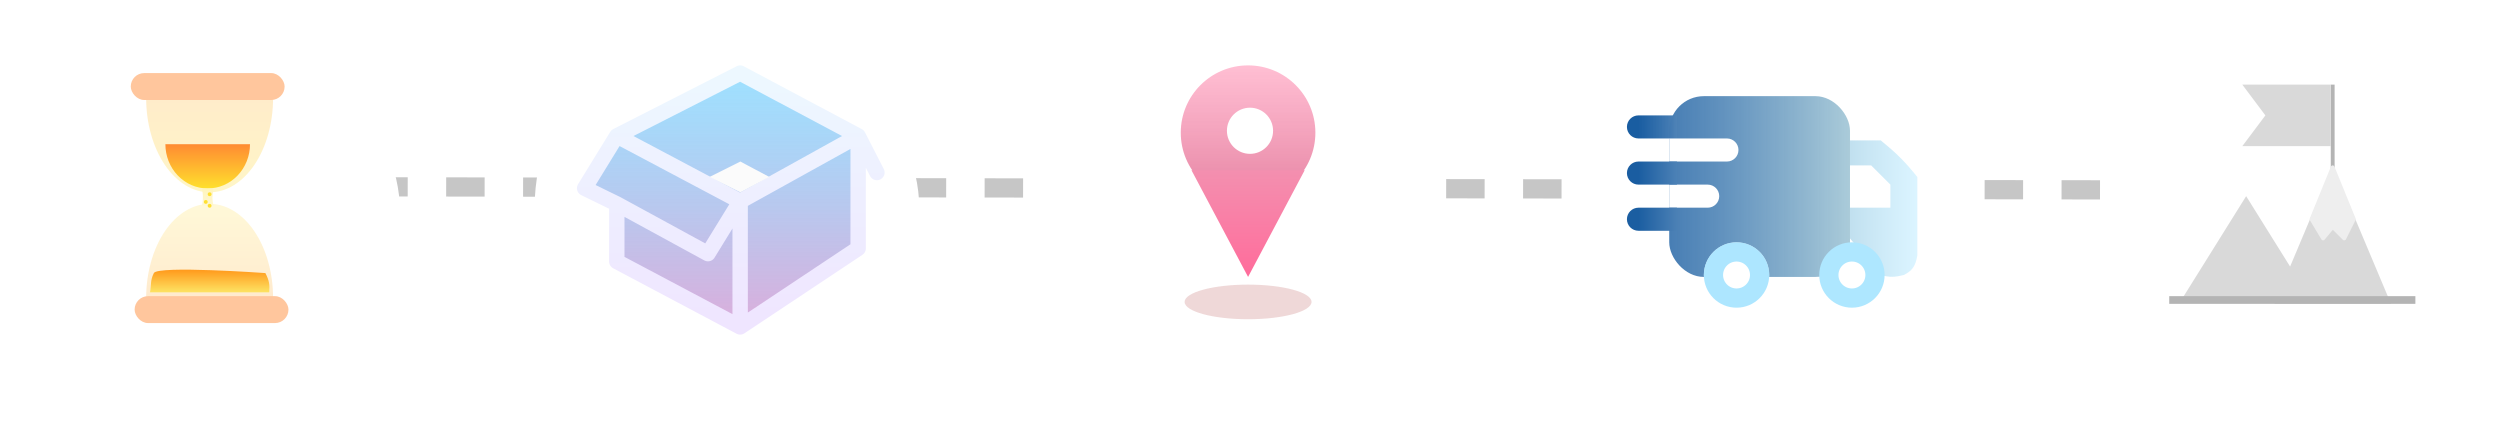 <svg width="650" height="110" viewBox="0 0 650 110" fill="none" xmlns="http://www.w3.org/2000/svg">
<line x1="56.004" y1="48.5" x2="622.004" y2="49.5" stroke="#C6C6C6" stroke-width="5" stroke-dasharray="10 10"/>
<g filter="url(#filter0_d_572_1133)">
<rect x="4" y="1" width="100" height="100" rx="50" fill="white"/>
</g>
<path d="M71 25.5C71 28.717 70.573 31.903 69.744 34.876C68.915 37.848 67.699 40.549 66.167 42.824C64.635 45.099 62.816 46.904 60.814 48.135C58.812 49.366 56.667 50 54.5 50C52.333 50 50.188 49.366 48.186 48.135C46.184 46.904 44.365 45.099 42.833 42.824C41.301 40.549 40.085 37.848 39.256 34.876C38.427 31.903 38 28.717 38 25.5L54.5 25.5H71Z" fill="url(#paint0_linear_572_1133)" fill-opacity="0.5"/>
<path d="M65 37.5C65 39.01 64.716 40.506 64.163 41.901C63.61 43.296 62.8 44.564 61.778 45.632C60.757 46.7 59.544 47.547 58.209 48.125C56.875 48.703 55.444 49 54 49C52.556 49 51.125 48.703 49.791 48.125C48.456 47.547 47.243 46.7 46.222 45.632C45.2 44.564 44.39 43.296 43.837 41.901C43.285 40.506 43 39.01 43 37.5L54 37.5H65Z" fill="url(#paint1_linear_572_1133)"/>
<path d="M71 77.5C71 74.283 70.573 71.097 69.744 68.124C68.915 65.152 67.699 62.451 66.167 60.176C64.635 57.901 62.816 56.096 60.814 54.865C58.812 53.634 56.667 53 54.5 53C52.333 53 50.188 53.634 48.186 54.865C46.184 56.096 44.365 57.901 42.833 60.176C41.301 62.451 40.085 65.152 39.256 68.124C38.427 71.097 38 74.283 38 77.5L54.5 77.5H71Z" fill="url(#paint2_linear_572_1133)" fill-opacity="0.6"/>
<path d="M52.5 49H55.5C55.134 51.664 55.145 51.469 55.5 53.5H52.5C53.069 51.151 52.5 49 52.5 49Z" fill="url(#paint3_linear_572_1133)"/>
<rect x="35" y="77" width="40" height="7" rx="3.5" fill="#FFC69D"/>
<rect x="34" y="19" width="40" height="7" rx="3.5" fill="#FFC69D"/>
<circle cx="54.5" cy="50.5" r="0.5" fill="#FFE033"/>
<circle cx="54.5" cy="53.5" r="0.5" fill="#FFE033"/>
<circle cx="53.5" cy="52.5" r="0.5" fill="#FFE033"/>
<path d="M40 71C41 69 69 71 69 71C69.986 72.908 70.166 74.008 70 76H39C39.391 74.047 39 73 40 71Z" fill="url(#paint4_linear_572_1133)"/>
<g filter="url(#filter1_d_572_1133)">
<rect x="139" width="100" height="100" rx="50" fill="white"/>
</g>
<path d="M152 48.938L160.367 35.33L192.44 19L223.119 35.33V64.588L192.44 85L160.367 67.99V53.021L152 48.938Z" fill="url(#paint5_linear_572_1133)"/>
<path d="M160.367 35.33L152 48.938L160.367 53.021M160.367 35.33L192.44 52.34M160.367 35.33L192.44 19L223.119 35.33M192.44 52.34L184.073 65.948L160.367 53.021M192.44 52.34L223.119 35.33M192.44 52.34V85M223.119 35.33V64.588L192.44 85M223.119 35.33L228 44.856M192.44 85L160.367 67.99V53.021" stroke="url(#paint6_linear_572_1133)" stroke-width="4" stroke-linecap="round" stroke-linejoin="round"/>
<path d="M192.5 42L200 46L192.5 50L184.5 46L192.5 42Z" fill="#FBFBFB"/>
<g filter="url(#filter2_d_572_1133)">
<rect x="275" width="100" height="100" rx="50" fill="white"/>
</g>
<circle cx="324.5" cy="34.5" r="17.5" fill="url(#paint7_linear_572_1133)"/>
<circle cx="325" cy="34" r="6" fill="white"/>
<ellipse cx="324.5" cy="78.5" rx="16.5" ry="4.5" fill="#DEAFB0" fill-opacity="0.49"/>
<path d="M324.5 72L309.778 44.25H339.222L324.5 72Z" fill="url(#paint8_linear_572_1133)"/>
<g filter="url(#filter3_d_572_1133)">
<rect x="411" width="100" height="100" rx="50" fill="white"/>
</g>
<rect x="434" y="25" width="47" height="47" rx="9" fill="url(#paint9_linear_572_1133)" fill-opacity="0.8"/>
<circle cx="451.5" cy="71.5" r="8.5" fill="white"/>
<circle cx="451.5" cy="71.5" r="6" stroke="#8BDCFF" stroke-opacity="0.7" stroke-width="5"/>
<path d="M426 30C424.343 30 423 31.343 423 33C423 34.657 424.343 36 426 36V33V30ZM426 33V36H436V33V30H426V33Z" fill="url(#paint10_linear_572_1133)"/>
<path d="M449 36C450.657 36 452 37.343 452 39C452 40.657 450.657 42 449 42V39V36ZM449 39V42H434V39V36H449V39Z" fill="white"/>
<path d="M444 48C445.657 48 447 49.343 447 51C447 52.657 445.657 54 444 54V51V48ZM444 51V54H434V51V48H444V51Z" fill="white"/>
<path d="M426 54C424.343 54 423 55.343 423 57C423 58.657 424.343 60 426 60V57V54ZM426 57V60H436V57V54H426V57Z" fill="url(#paint11_linear_572_1133)"/>
<path d="M426 42C424.343 42 423 43.343 423 45C423 46.657 424.343 48 426 48V45V42ZM426 45V48H436V45V42H426V45Z" fill="url(#paint12_linear_572_1133)"/>
<path d="M481 36.5H489C493.039 39.786 495.117 41.837 498.5 46V66.5C497.971 69.366 497.135 70.384 495 71.5C492.657 72.081 491.343 72.164 489 71.5L481 62V36.5Z" fill="url(#paint13_linear_572_1133)"/>
<circle cx="481.5" cy="71.5" r="6" fill="white" stroke="#AEE7FF" stroke-width="5"/>
<path d="M481 43H486.5L491.5 48V54H481V43Z" fill="white"/>
<g filter="url(#filter4_d_572_1133)">
<rect x="546" y="2" width="100" height="100" rx="50" fill="white"/>
</g>
<path d="M606.5 43L621.655 79H591.345L606.5 43Z" fill="#D9D9D9"/>
<path d="M584 51L601.321 78.75H566.679L584 51Z" fill="#D9D9D9"/>
<line x1="606.5" y1="44" x2="606.5" y2="22" stroke="#B4B4B4"/>
<path d="M583 22H606V38H583L589 30L583 22Z" fill="#D9D9D9"/>
<line x1="564" y1="78" x2="628" y2="78" stroke="#B4B4B4" stroke-width="2"/>
<path d="M606.5 43.5L601 57L604 62L606.5 59L609.5 62L612 57L606.5 43.5Z" fill="#EEEEEE" stroke="#EEEEEE" stroke-linecap="round" stroke-linejoin="round"/>
<defs>
<filter id="filter0_d_572_1133" x="0" y="1" width="108" height="108" filterUnits="userSpaceOnUse" color-interpolation-filters="sRGB">
<feFlood flood-opacity="0" result="BackgroundImageFix"/>
<feColorMatrix in="SourceAlpha" type="matrix" values="0 0 0 0 0 0 0 0 0 0 0 0 0 0 0 0 0 0 127 0" result="hardAlpha"/>
<feOffset dy="4"/>
<feGaussianBlur stdDeviation="2"/>
<feComposite in2="hardAlpha" operator="out"/>
<feColorMatrix type="matrix" values="0 0 0 0 0 0 0 0 0 0 0 0 0 0 0 0 0 0 0.25 0"/>
<feBlend mode="normal" in2="BackgroundImageFix" result="effect1_dropShadow_572_1133"/>
<feBlend mode="normal" in="SourceGraphic" in2="effect1_dropShadow_572_1133" result="shape"/>
</filter>
<filter id="filter1_d_572_1133" x="135" y="0" width="108" height="108" filterUnits="userSpaceOnUse" color-interpolation-filters="sRGB">
<feFlood flood-opacity="0" result="BackgroundImageFix"/>
<feColorMatrix in="SourceAlpha" type="matrix" values="0 0 0 0 0 0 0 0 0 0 0 0 0 0 0 0 0 0 127 0" result="hardAlpha"/>
<feOffset dy="4"/>
<feGaussianBlur stdDeviation="2"/>
<feComposite in2="hardAlpha" operator="out"/>
<feColorMatrix type="matrix" values="0 0 0 0 0 0 0 0 0 0 0 0 0 0 0 0 0 0 0.25 0"/>
<feBlend mode="normal" in2="BackgroundImageFix" result="effect1_dropShadow_572_1133"/>
<feBlend mode="normal" in="SourceGraphic" in2="effect1_dropShadow_572_1133" result="shape"/>
</filter>
<filter id="filter2_d_572_1133" x="271" y="0" width="108" height="108" filterUnits="userSpaceOnUse" color-interpolation-filters="sRGB">
<feFlood flood-opacity="0" result="BackgroundImageFix"/>
<feColorMatrix in="SourceAlpha" type="matrix" values="0 0 0 0 0 0 0 0 0 0 0 0 0 0 0 0 0 0 127 0" result="hardAlpha"/>
<feOffset dy="4"/>
<feGaussianBlur stdDeviation="2"/>
<feComposite in2="hardAlpha" operator="out"/>
<feColorMatrix type="matrix" values="0 0 0 0 0 0 0 0 0 0 0 0 0 0 0 0 0 0 0.25 0"/>
<feBlend mode="normal" in2="BackgroundImageFix" result="effect1_dropShadow_572_1133"/>
<feBlend mode="normal" in="SourceGraphic" in2="effect1_dropShadow_572_1133" result="shape"/>
</filter>
<filter id="filter3_d_572_1133" x="407" y="0" width="108" height="108" filterUnits="userSpaceOnUse" color-interpolation-filters="sRGB">
<feFlood flood-opacity="0" result="BackgroundImageFix"/>
<feColorMatrix in="SourceAlpha" type="matrix" values="0 0 0 0 0 0 0 0 0 0 0 0 0 0 0 0 0 0 127 0" result="hardAlpha"/>
<feOffset dy="4"/>
<feGaussianBlur stdDeviation="2"/>
<feComposite in2="hardAlpha" operator="out"/>
<feColorMatrix type="matrix" values="0 0 0 0 0 0 0 0 0 0 0 0 0 0 0 0 0 0 0.25 0"/>
<feBlend mode="normal" in2="BackgroundImageFix" result="effect1_dropShadow_572_1133"/>
<feBlend mode="normal" in="SourceGraphic" in2="effect1_dropShadow_572_1133" result="shape"/>
</filter>
<filter id="filter4_d_572_1133" x="542" y="2" width="108" height="108" filterUnits="userSpaceOnUse" color-interpolation-filters="sRGB">
<feFlood flood-opacity="0" result="BackgroundImageFix"/>
<feColorMatrix in="SourceAlpha" type="matrix" values="0 0 0 0 0 0 0 0 0 0 0 0 0 0 0 0 0 0 127 0" result="hardAlpha"/>
<feOffset dy="4"/>
<feGaussianBlur stdDeviation="2"/>
<feComposite in2="hardAlpha" operator="out"/>
<feColorMatrix type="matrix" values="0 0 0 0 0 0 0 0 0 0 0 0 0 0 0 0 0 0 0.25 0"/>
<feBlend mode="normal" in2="BackgroundImageFix" result="effect1_dropShadow_572_1133"/>
<feBlend mode="normal" in="SourceGraphic" in2="effect1_dropShadow_572_1133" result="shape"/>
</filter>
<linearGradient id="paint0_linear_572_1133" x1="54.5" y1="1" x2="54.5" y2="50" gradientUnits="userSpaceOnUse">
<stop stop-color="#FFC69D"/>
<stop offset="1" stop-color="#FFEE8F"/>
</linearGradient>
<linearGradient id="paint1_linear_572_1133" x1="54" y1="26" x2="54" y2="49" gradientUnits="userSpaceOnUse">
<stop stop-color="#FF3636"/>
<stop offset="1" stop-color="#FFE02D"/>
</linearGradient>
<linearGradient id="paint2_linear_572_1133" x1="54.5" y1="53" x2="54.5" y2="102" gradientUnits="userSpaceOnUse">
<stop stop-color="#FFF4BE"/>
<stop offset="1" stop-color="#FFC69D"/>
</linearGradient>
<linearGradient id="paint3_linear_572_1133" x1="54" y1="49" x2="54" y2="53.5" gradientUnits="userSpaceOnUse">
<stop stop-color="#FFF5BC"/>
<stop offset="1" stop-color="#FFF7D1"/>
</linearGradient>
<linearGradient id="paint4_linear_572_1133" x1="54.527" y1="70.111" x2="54.527" y2="76" gradientUnits="userSpaceOnUse">
<stop stop-color="#FF991B"/>
<stop offset="1" stop-color="#FDE363"/>
</linearGradient>
<linearGradient id="paint5_linear_572_1133" x1="190" y1="19" x2="190" y2="85" gradientUnits="userSpaceOnUse">
<stop stop-color="#7CD6FF" stop-opacity="0.74"/>
<stop offset="1" stop-color="#DCADDB"/>
</linearGradient>
<linearGradient id="paint6_linear_572_1133" x1="190" y1="19" x2="190" y2="85" gradientUnits="userSpaceOnUse">
<stop stop-color="#EDF8FF"/>
<stop offset="1" stop-color="#EFE5FF"/>
</linearGradient>
<linearGradient id="paint7_linear_572_1133" x1="324.5" y1="17" x2="324.5" y2="52" gradientUnits="userSpaceOnUse">
<stop stop-color="#FF7EA7" stop-opacity="0.5"/>
<stop offset="1" stop-color="#D84372" stop-opacity="0.66"/>
</linearGradient>
<linearGradient id="paint8_linear_572_1133" x1="324.5" y1="35" x2="324.5" y2="72" gradientUnits="userSpaceOnUse">
<stop stop-color="#F09BB6"/>
<stop offset="1" stop-color="#FF6C9B"/>
</linearGradient>
<linearGradient id="paint9_linear_572_1133" x1="481" y1="48.5" x2="434" y2="48.5" gradientUnits="userSpaceOnUse">
<stop stop-color="#95BED0"/>
<stop offset="1" stop-color="#004B97" stop-opacity="0.9"/>
</linearGradient>
<linearGradient id="paint10_linear_572_1133" x1="426" y1="33.5" x2="436" y2="33.5" gradientUnits="userSpaceOnUse">
<stop stop-color="#004B97" stop-opacity="0.9"/>
<stop offset="1" stop-color="#4F83B7"/>
</linearGradient>
<linearGradient id="paint11_linear_572_1133" x1="426" y1="57.5" x2="436" y2="57.5" gradientUnits="userSpaceOnUse">
<stop stop-color="#1B5EA1"/>
<stop offset="1" stop-color="#4B80B5"/>
</linearGradient>
<linearGradient id="paint12_linear_572_1133" x1="426" y1="45.5" x2="436" y2="45.5" gradientUnits="userSpaceOnUse">
<stop stop-color="#1A5DA1"/>
<stop offset="1" stop-color="#4C81B6"/>
</linearGradient>
<linearGradient id="paint13_linear_572_1133" x1="498.5" y1="54.234" x2="481" y2="54.234" gradientUnits="userSpaceOnUse">
<stop stop-color="#CEF0FF" stop-opacity="0.74"/>
<stop offset="1" stop-color="#C1E0EF"/>
</linearGradient>
</defs>
</svg>
